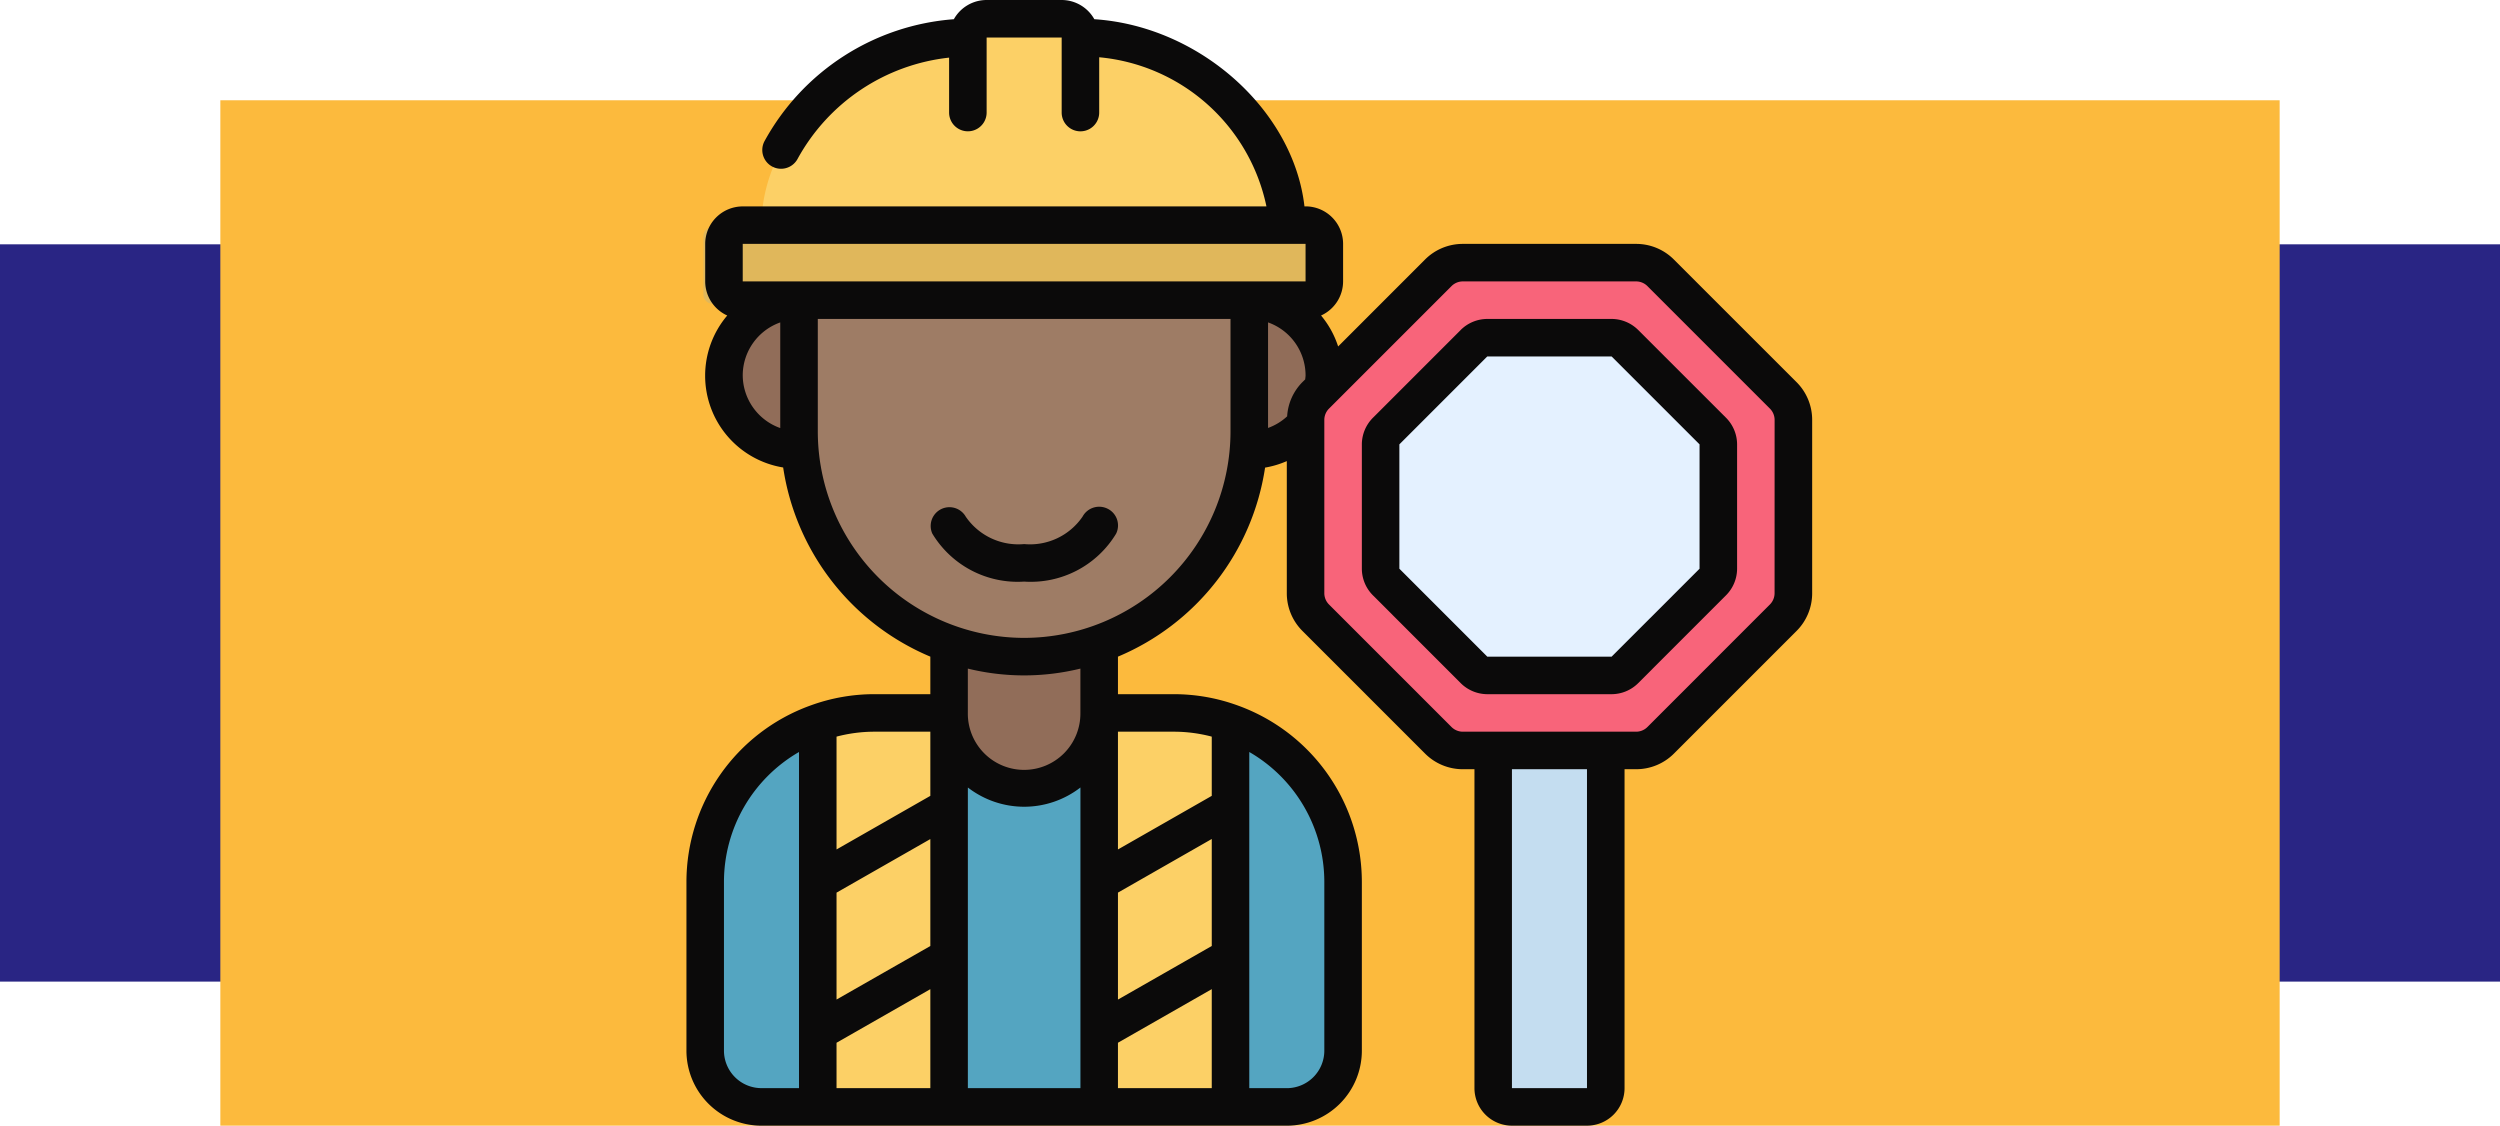 <svg xmlns="http://www.w3.org/2000/svg" width="295" height="132.83" viewBox="0 0 295 132.83">
  <g id="Grupo_1208904" data-name="Grupo 1208904" transform="translate(-1125 -281.17)">
    <g id="Grupo_1174984" data-name="Grupo 1174984">
      <rect id="Rectángulo_414503" data-name="Rectángulo 414503" width="295" height="87" transform="translate(1125 310)" fill="#292584"/>
      <rect id="Rectángulo_414504" data-name="Rectángulo 414504" width="243" height="121" transform="translate(1151 293)" fill="#fcba3d"/>
    </g>
    <g id="road_15132570" transform="translate(1206 281.17)">
      <path id="Trazado_1048240" data-name="Trazado 1048240" d="M43,38H56.283V82.277a2.214,2.214,0,0,1-2.214,2.214H45.214A2.214,2.214,0,0,1,43,82.277Z" transform="translate(52.195 46.126)" fill="#c4ddf0"/>
      <path id="Trazado_1048241" data-name="Trazado 1048241" d="M20.925,38A19.925,19.925,0,0,0,1,57.925V77.849a6.642,6.642,0,0,0,6.642,6.642H69.629a6.641,6.641,0,0,0,6.642-6.641V57.925A19.925,19.925,0,0,0,56.346,38Z" transform="translate(1.214 46.126)" fill="#54a5c1"/>
      <g id="Grupo_1208903" data-name="Grupo 1208903" transform="translate(4.406 35.421)">
        <path id="Trazado_1048242" data-name="Trazado 1048242" d="M31.711,34v8.855a8.855,8.855,0,1,1-17.711,0V34Z" transform="translate(12.588 5.85)" fill="#916d59"/>
        <path id="Trazado_1048243" data-name="Trazado 1048243" d="M10.867,33.711A8.76,8.76,0,0,1,2.5,27.866,8.9,8.9,0,0,1,10.867,16h2.214V33.711Z" transform="translate(-1.99 -15.999)" fill="#916d59"/>
        <path id="Trazado_1048244" data-name="Trazado 1048244" d="M31.214,16a8.76,8.76,0,0,1,8.368,5.845,8.9,8.9,0,0,1-8.368,11.866H29V16Z" transform="translate(30.796 -16)" fill="#916d59"/>
      </g>
      <path id="Trazado_1048245" data-name="Trazado 1048245" d="M65.987,25.352V29.78H4V25.352C4,15.545,12.7,5.715,23.925,3.634a22.581,22.581,0,0,1,4.428-.421A2.214,2.214,0,0,1,30.566,1h8.855a2.214,2.214,0,0,1,2.214,2.214,22.581,22.581,0,0,1,4.428.421,25.568,25.568,0,0,1,12.73,6.487A21.452,21.452,0,0,1,65.987,25.352Z" transform="translate(4.855 1.214)" fill="#fcd066"/>
      <path id="Trazado_1048246" data-name="Trazado 1048246" d="M6,14V33.925a26.566,26.566,0,1,0,53.132,0V14Z" transform="translate(7.283 16.994)" fill="#9e7c65"/>
      <rect id="Rectángulo_418185" data-name="Rectángulo 418185" width="75" height="9" rx="1" transform="translate(2 26.83)" fill="#e0b75b"/>
      <path id="Trazado_1048247" data-name="Trazado 1048247" d="M90.56,32.563V53a4.12,4.12,0,0,1-1.2,2.909l-14.45,14.45A4.12,4.12,0,0,1,72,71.56H51.563a4.12,4.12,0,0,1-2.909-1.2L34.2,55.906A4.12,4.12,0,0,1,33,53V32.563a4.12,4.12,0,0,1,1.2-2.909L48.654,15.2A4.12,4.12,0,0,1,51.563,14H72a4.12,4.12,0,0,1,2.909,1.2l14.45,14.45A4.12,4.12,0,0,1,90.56,32.563Z" transform="translate(40.057 16.994)" fill="#f8647a"/>
      <path id="Trazado_1048248" data-name="Trazado 1048248" d="M48.025,57.2,37.649,46.824A2.214,2.214,0,0,1,37,45.259V30.59a2.214,2.214,0,0,1,.648-1.565L48.025,18.649A2.214,2.214,0,0,1,49.59,18H64.259a2.214,2.214,0,0,1,1.565.648L76.2,29.025a2.214,2.214,0,0,1,.649,1.565V45.259a2.214,2.214,0,0,1-.648,1.565L65.824,57.2a2.214,2.214,0,0,1-1.565.649H49.59a2.214,2.214,0,0,1-1.565-.648Z" transform="translate(44.912 21.849)" fill="#e4f1ff"/>
      <path id="Trazado_1048249" data-name="Trazado 1048249" d="M37.5,39.151V84.491H22V38h8.855A19.481,19.481,0,0,1,37.5,39.151Z" transform="translate(26.704 46.126)" fill="#fcd066"/>
      <path id="Trazado_1048250" data-name="Trazado 1048250" d="M22.5,38V84.491H7V39.151A19.481,19.481,0,0,1,13.642,38Z" transform="translate(8.497 46.126)" fill="#fcd066"/>
      <path id="Trazado_1048251" data-name="Trazado 1048251" d="M116.527,30.633a6.283,6.283,0,0,0-4.474-1.853H91.62a6.283,6.283,0,0,0-4.474,1.853L76.9,40.883a10.956,10.956,0,0,0-2.015-3.653,4.428,4.428,0,0,0,2.6-4.023V28.78a4.428,4.428,0,0,0-4.428-4.428h-.131C71.631,13.008,60.577,3.084,48.131,2.267A4.428,4.428,0,0,0,44.277,0H35.421a4.428,4.428,0,0,0-3.866,2.268A27.843,27.843,0,0,0,9.2,16.679a2.214,2.214,0,0,0,3.918,2.063A23.259,23.259,0,0,1,30.994,6.8v6.48a2.214,2.214,0,1,0,4.428,0V4.428h8.855v8.855a2.214,2.214,0,0,0,4.428,0V6.757a22.251,22.251,0,0,1,19.736,17.6H6.642A4.428,4.428,0,0,0,2.214,28.78v4.428a4.428,4.428,0,0,0,2.6,4.023,10.974,10.974,0,0,0,6.6,17.932A28.84,28.84,0,0,0,28.78,77.484v4.428H22.138a21.961,21.961,0,0,0-7.423,1.308c-.042.015-.084.027-.124.044A22.158,22.158,0,0,0,0,104.05v19.925a8.855,8.855,0,0,0,8.855,8.855H70.843a8.855,8.855,0,0,0,8.855-8.855V104.05A22.158,22.158,0,0,0,65.107,83.265c-.04-.018-.082-.029-.124-.044a21.961,21.961,0,0,0-7.423-1.308H50.918V77.484A28.842,28.842,0,0,0,68.279,55.178a11.032,11.032,0,0,0,2.564-.768V69.99A6.283,6.283,0,0,0,72.7,74.465l14.45,14.45a6.283,6.283,0,0,0,4.474,1.853h1.362V128.4a4.428,4.428,0,0,0,4.428,4.428h8.855a4.428,4.428,0,0,0,4.428-4.428V90.767h1.362a6.283,6.283,0,0,0,4.474-1.853l14.45-14.45a6.283,6.283,0,0,0,1.853-4.474V49.557a6.283,6.283,0,0,0-1.853-4.474ZM72.694,45.083a6.25,6.25,0,0,0-1.811,4.045,6.6,6.6,0,0,1-2.254,1.37V38.043a6.642,6.642,0,0,1,4.428,6.234c0,.168-.031.325-.042.489ZM6.642,28.78H73.057v4.428H6.642Zm0,15.5a6.642,6.642,0,0,1,4.428-6.234V50.511a6.642,6.642,0,0,1-4.428-6.234Zm55.346,67.345-11.069,6.325V105.328L61.987,99ZM46.491,128.4H33.208V92.924a10.848,10.848,0,0,0,13.283,0Zm-28.78-23.068L28.78,99.009v12.619l-11.069,6.318ZM28.78,86.34v7.571l-11.069,6.325V86.922a17.607,17.607,0,0,1,4.428-.582ZM4.428,123.975V104.05a17.711,17.711,0,0,1,8.855-15.315V128.4H8.855A4.428,4.428,0,0,1,4.428,123.975Zm13.283-.93L28.78,116.72V128.4H17.711ZM50.918,128.4v-5.357l11.069-6.325V128.4ZM75.27,104.05v19.925a4.428,4.428,0,0,1-4.428,4.428H66.415V88.735A17.711,17.711,0,0,1,75.27,104.05ZM61.987,86.922v6.989l-11.069,6.325V86.34H57.56A17.606,17.606,0,0,1,61.987,86.922Zm-15.5-2.8a6.642,6.642,0,1,1-13.283,0V78.894a27.846,27.846,0,0,0,13.283,0ZM39.849,75.27A24.381,24.381,0,0,1,15.5,50.918V37.635H64.2V50.918A24.381,24.381,0,0,1,39.849,75.27ZM106.264,128.4H97.409V90.767h8.855ZM128.4,69.99a1.886,1.886,0,0,1-.556,1.344L113.4,85.784a1.886,1.886,0,0,1-1.344.556H91.62a1.886,1.886,0,0,1-1.344-.556l-14.45-14.45a1.886,1.886,0,0,1-.556-1.344V49.557a1.886,1.886,0,0,1,.556-1.344l14.45-14.45a1.886,1.886,0,0,1,1.344-.556h20.434a1.886,1.886,0,0,1,1.344.556l14.45,14.45a1.886,1.886,0,0,1,.556,1.344Z" transform="translate(0 0)" fill="#0b0a0a"/>
      <path id="Trazado_1048252" data-name="Trazado 1048252" d="M68.605,18.3A4.465,4.465,0,0,0,65.473,17H50.8a4.465,4.465,0,0,0-3.133,1.3L37.3,28.671A4.465,4.465,0,0,0,36,31.8V46.473a4.465,4.465,0,0,0,1.3,3.133L47.671,59.979a4.465,4.465,0,0,0,3.133,1.3H65.473a4.465,4.465,0,0,0,3.133-1.3L78.979,49.605a4.465,4.465,0,0,0,1.3-3.133V31.8a4.465,4.465,0,0,0-1.3-3.133Zm7.244,28.175L65.473,56.849H50.8L40.428,46.473V31.8L50.8,21.428H65.473L75.849,31.8Z" transform="translate(43.698 20.635)" fill="#0b0a0a"/>
      <path id="Trazado_1048253" data-name="Trazado 1048253" d="M33.917,27.254a2.227,2.227,0,0,0-2.978.93,7.509,7.509,0,0,1-6.889,3.232,7.527,7.527,0,0,1-6.887-3.228,2.214,2.214,0,0,0-3.949,1.992A11.769,11.769,0,0,0,24.05,35.844,11.769,11.769,0,0,0,34.9,30.192a2.2,2.2,0,0,0-.981-2.938Z" transform="translate(15.799 32.785)" fill="#0b0a0a"/>
    </g>
  </g>
</svg>
